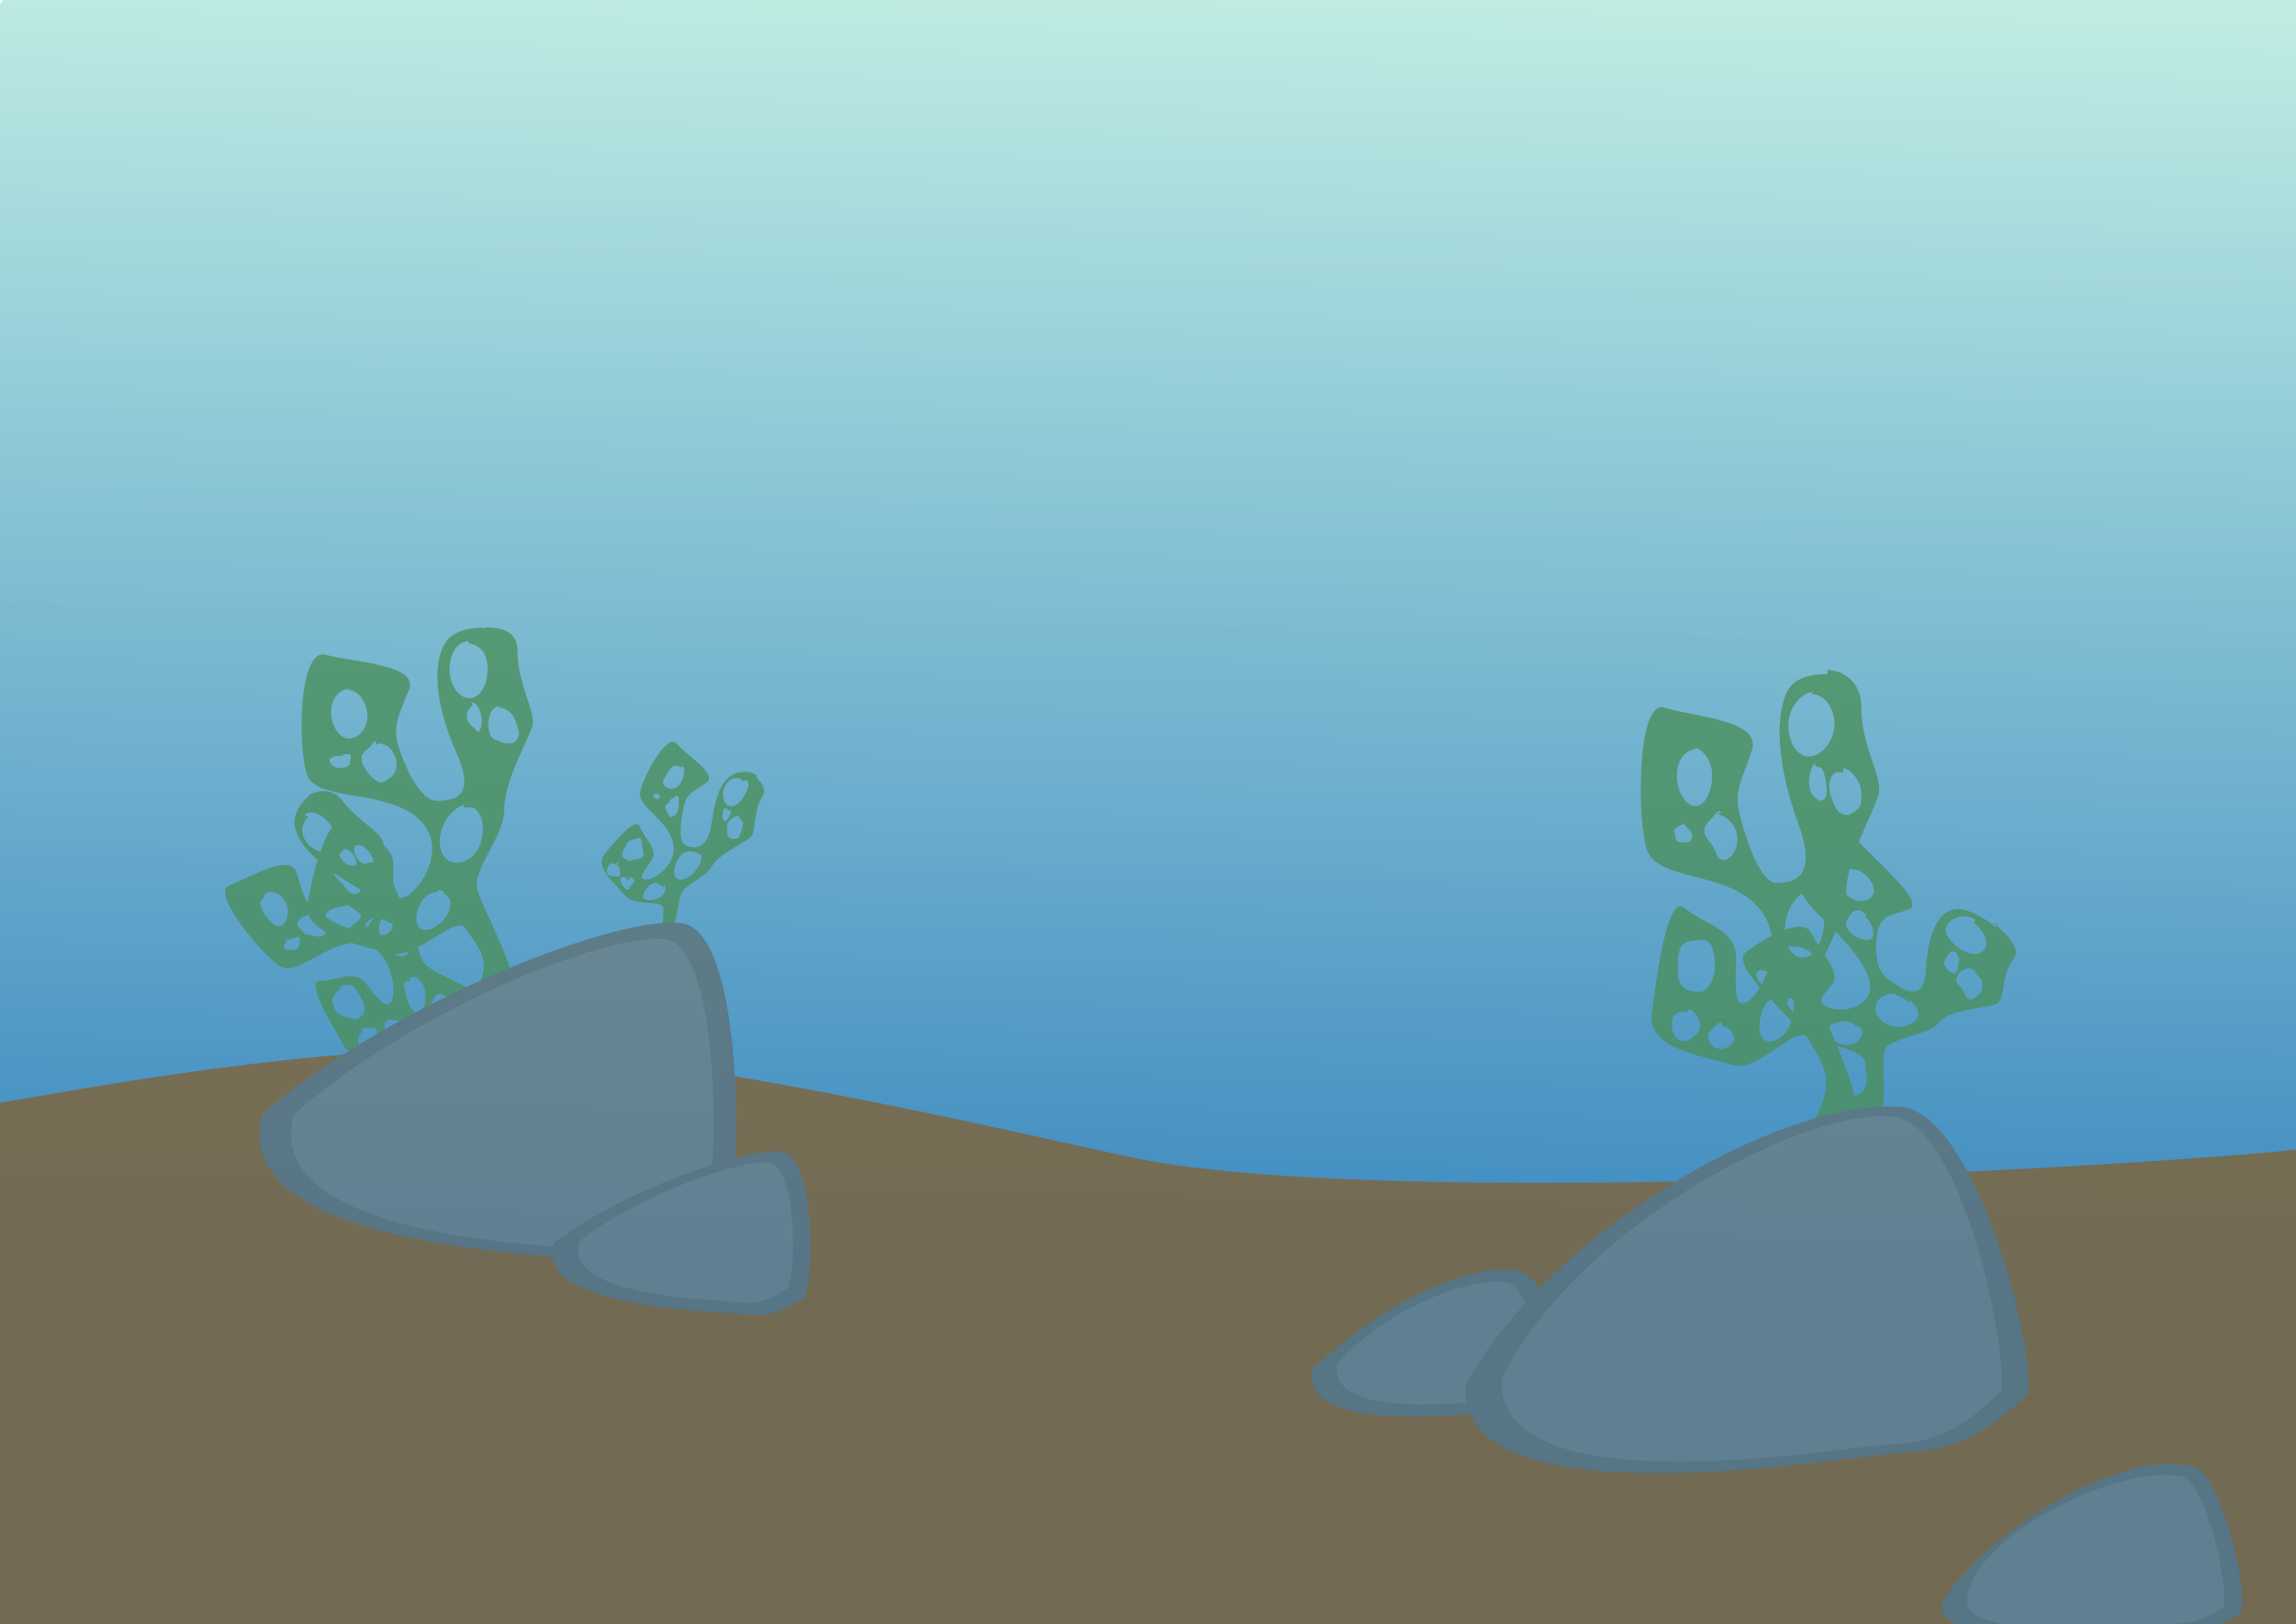 <svg xmlns:dc="http://purl.org/dc/elements/1.1/" xmlns:cc="http://creativecommons.org/ns#" xmlns:rdf="http://www.w3.org/1999/02/22-rdf-syntax-ns#" xmlns="http://www.w3.org/2000/svg" xmlns:sodipodi="http://sodipodi.sourceforge.net/DTD/sodipodi-0.dtd" xmlns:inkscape="http://www.inkscape.org/namespaces/inkscape" sodipodi:docname="background.svg" inkscape:version="0.91 r13725" viewBox="0 0 1052 744"><sodipodi:namedview inkscape:current-layer="layer2" inkscape:window-maximized="1" inkscape:window-y="0" inkscape:window-x="0" inkscape:cy="509.79711" inkscape:cx="705.37933" inkscape:zoom="0.61026616" showgrid="false" inkscape:window-height="1060" inkscape:window-width="1880" inkscape:pageshadow="2" inkscape:pageopacity="0" guidetolerance="10" gridtolerance="10" objecttolerance="10" borderopacity="1" bordercolor="#666666" pagecolor="#ffffff"/><title>Sea Fantasy</title><defs><linearGradient x1="449.838" x2="461.44" y1="592.589" gradientUnits="userSpaceOnUse" y2="-0.482" id="a"><stop style="stop-color:#3887bf;stop-opacity:1" offset="0" stop-color="#0060b4"/><stop style="stop-color:#beece3;stop-opacity:1" offset="1" stop-color="#abffee"/></linearGradient><linearGradient x1="449.838" x2="461.44" y1="592.589" gradientUnits="userSpaceOnUse" y2="-0.482" id="b"><stop style="stop-color:#3887bf;stop-opacity:1" offset="0" stop-color="#0060b4"/><stop style="stop-color:#beece3;stop-opacity:1" offset="1" stop-color="#abffee"/></linearGradient></defs><g inkscape:label="Layer 1" inkscape:groupmode="layer"><rect x="2.3023987e-09" y="-0.482" width="1055.9" height="748.41" ry="3.413" style="fill:url(#a);stroke:none;stroke-width:1.772;stroke-linecap:round"/><path d="M221.365 287.622c-7.966-.145-14.824 2.267-17.721 7.48-5.793 10.429-3.67 29.174 5.6 50.03s-2.18 21.718-9.133 21.718c-6.952 0-13.722-13.273-17.198-23.702-3.476-10.428-.139-15.626 4.496-27.213 4.635-11.587-25.382-12.485-38.128-15.96-12.745-3.477-12.99 43.808-8.354 55.395 4.634 11.587 35.033 6.33 50.096 19.075 15.063 12.746 2.168 32.585-4.784 36.061-6.952 3.476-6.054-4.034-6.054-14.462s-13.562-13.185-21.673-18.978c-8.111-5.794-15.322 23.09-17.64 36.994-2.317 13.904 24.77 19.16 37.515 22.635 12.746 3.476 30.687-19.047 35.322-10.936 4.634 8.11 14.371 14.452 1.625 31.832 0 0 11 1.135 17.952-3.5 6.952-4.635-12.321-37.42-14.639-46.69-2.317-9.269 12.424-24.041 12.424-36.787 0-12.745 10.36-30.515 12.678-37.468 2.317-6.952-6.637-18.768-6.637-34.99 0-8.11-5.828-10.592-13.794-10.737l-1.872.395m1.954 18.611c0 6.681-2.913 13.415-8.237 13.416-5.324 0-9.196-6.552-9.197-13.233 0-6.682 3.364-12.82 8.688-12.82l.115.943c5.735.903 8.631 5.012 8.631 11.694zm-63.793 9.688c4.525 0 8.72 5.866 8.72 11.748s-3.924 10.465-8.449 10.465-8.209-6.165-8.209-12.047c0-5.883 3.594-10.563 8.119-10.563l1.278-.275m55.108 6.278c1.518.05 2.985 1.814 3.85 4.207 1.19 3.289.94 8.039-.82 9.353-.846.631-.235-.464-1.237-1.135-1.002-.67-3.107-2.501-3.678-4.08-1.19-3.289.361-5.45 2.122-6.765.427-.319-.735-1.61-.23-1.593l.108-.145m19.157 7.128c1.001 2.078 2.656 5.83 2.316 7.887-.34 2.057-1.25 2.894-2.732 3.725-1.483.83-4.6.118-6.357-.765-1.756-.883-2.903-.606-3.904-2.685-2.084-4.328-.85-11.106 2.237-12.836.748-.42.397-.468 1.282-.446l.703.637c1.663.03 4.938 1.333 6.455 4.483zm-62.115 11.855c2.328.13 4.558.912 6.279 3.325 2.879 4.037 2.795 9.146.046 11.648-1.321 1.201-3.909 3.362-5.82 2.84-1.913-.521-4.538-3.245-5.921-5.184-1.383-1.94-2.247-3.85-2.29-6.07-.044-2.221 2.483-3.63 3.804-4.831 1.004-.913 1.461-2.942 2.882-2.863l-.143 1.984m-14.765 4.21c1.23 0 2.18-.484 3.049.168.869.652-.193 2.798-.193 3.72-.001 1.92-2.09 2.289-4.65 2.289-2.558 0-4.6-1.598-4.601-3.518 0-.922.414-.658 1.283-1.31.87-.652 3.545-.774 4.774-.774l-.417.208m55.777 23.512c1.19-.035 3.96-.214 4.966.435 4.148 2.68 5.021 10.701 2.22 17.407-2.801 6.705-10.159 9.078-14.307 6.4-4.148-2.68-4.979-9.355-2.178-16.06 2.038-4.88 7.091-9.54 10.664-9.643l-1.227-.127m-49.281 18.762c2.382 0 3.705.747 5.39 2.703 1.683 1.956 2.84 4.592 2.84 7.358s-.892 5.421-2.577 7.377c-1.684 1.955-4.311 5.015-6.693 5.015-2.382 0-3.42-2.25-5.104-4.205-1.684-1.956-4.213-3.622-4.214-6.388 0-2.766.807-5.546 2.491-7.502 1.684-1.956 3.74-3.974 6.122-3.974l1.967.19m39.04 20.368c.83-.033.711 1.318 1.365 1.693 2.912 1.676 3.457 4.989.745 9.703-2.712 4.715-8.74 7.858-11.653 6.183-2.912-1.675-2.902-7.249-.19-11.964 2.027-3.52 5.053-4.973 7.813-5.082l.005-.717m-44.098 6.453c1.92 0 3.674.701 5.032 1.733s3.787 2.385 3.787 3.845c0 1.46-2.1 2.582-3.458 3.614s-2.848 3.452-4.77 3.452c-3.998 0-7.885-4.032-7.885-7.071 0-3.04 5.017-4.652 9.016-4.652l-.038-.652m19.535 7.812c1.032.815 2.195.13 2.195 1.282-.001 2.4-2.13 4.81-5.17 4.81-3.039 0-7.29-2.16-7.29-4.56 0-1.152 1.826-2.63 2.858-3.445s3.013-.195 4.473-.195l-1.752.413c1.289-.228 3.654.88 4.686 1.695z" style="fill:#4a8e59;fill-opacity:1;fill-rule:evenodd;stroke:none;stroke-width:1px;stroke-linecap:butt;stroke-linejoin:miter;stroke-opacity:1" inkscape:connector-curvature="0" sodipodi:nodetypes="csssssssssssssscssssscccccccccccccccccscscccscsccccccscscsscccscscsccccscccccscscscsccccccccccscsccccscccsccs"/><path sodipodi:nodetypes="czssccc" inkscape:connector-curvature="0" d="M-20.856 508.787c55.617-9.27 166.224-31.298 256.07-27.809 89.845 3.49 251.341 42.853 286.195 49.824 127.455 25.49 524.884 0 551.534-6.952 26.65-6.952 18.54 265.339 18.54 265.339L-45.19 778.76z" style="fill:#836134;fill-opacity:1;fill-rule:evenodd;stroke:none;stroke-width:1px;stroke-linecap:butt;stroke-linejoin:miter;stroke-opacity:1"/><path d="M141.65 364.616c-4.544 3.357-7.427 9.3-6.586 13.757 1.681 8.915 10.997 17.88 26.074 26.688 15.078 8.808 10.17 17.069 6.265 20.076-3.904 3.007-14.59-2.205-21.478-7.11-6.888-4.906-7.206-9.18-10.087-18.307-2.88-9.126-22.01 2.5-30.814 5.878-8.804 3.376 15.128 31.863 23.215 36.98 8.087 5.116 21.817-11.824 36.31-10.506 14.493 1.317 17.35 21.01 15.09 26.154-2.259 5.144-7.141-1.43-12.077-7.84-4.935-6.408-13.492-1.045-20.79-1.097-7.297-.052 5.312 19.914 10.591 29.461 5.28 9.548 22.071.83 30.876-2.547 8.804-3.377 7.955-23.625 14.397-20.645 6.442 2.98 14.993 2.167 16.06 18.362 0 0 6.513-5.127 8.224-10.983 1.711-5.855-25.57-15.635-31.258-20.33-5.689-4.694-5.026-21.243-11.058-29.077-6.032-7.833-7.282-22.87-9.27-28.145-1.99-5.275-11.091-8.972-18.769-18.941-3.839-4.985-11.077-5.035-15.62-1.678l.153-.082m-1.251 8.314c2.991-2.303 8.206.44 11.368 4.546 3.162 4.107 4.302 9.46 1.312 11.763-2.99 2.303-8.842.778-12.005-3.328-3.162-4.106-2.199-9.374.791-11.677l-1.597-.671m-18.408 35.858c2.542-1.957 6.058-.98 8.843 2.635 2.783 3.615 2.072 9.49-.47 11.448-2.54 1.957-5.123-.344-7.907-3.959s-3.292-6.662-.75-8.619l.468-.586m32.545-21.085c.877-.625 4.335-.853 5.954.244 2.224 1.506 3.658 5.192 3.29 6.762-.176.753-.638.1-1.519.121-.88.022-1.888.256-2.956-.468-2.225-1.507-3.889-4.75-3.522-6.32.09-.38-1.467.253-1.176.045l.099-.929m8.554-4.347c1.526-1.11 3.882-.992 6.225.287 1.546.844 2 3.324 2.782 4.736.783 1.411 2.768 3.21 2.328 4.361-.44 1.152-3.262 1.1-4.666 1.317-1.405.217-2.001 1.105-3.547.26-3.22-1.759-4.371-6.713-3.456-9.112.221-.58.708-.876 1.216-1.246l-.191-.29m-25.36 35.995c1.37-.927 4.296-2.852 6.404-2.114 3.528 1.236 5.209 4.489 4.848 7.216-.173 1.31-.122 2.29-1.443 2.797-1.32.506-2.836.56-4.53-.034-1.695-.593-3.226-.079-4.301-1.425-1.075-1.345-2.993-3.03-2.819-4.34.132-.994 2.34-2.887 3.175-3.453l-.067 1.027m-6.725 10.134c.69-.531 1.404-.723 2.201-.698.797.025 1.551-1.273 1.988-.706.907 1.18.694 4.392-.744 5.499-1.437 1.107-5.12.777-6.028-.402-.436-.567.984-2.409 1.164-3.185.18-.777-.704-1.365-.014-1.897l.569 1.627m43.977-11.605c.652-.536 1.687-.4 2.559-.437 3.598-.147 7.582 3.648 9.182 8.981 1.6 5.333.228 10.254-3.37 10.402-3.598.147-8.426-4.785-10.026-10.117-1.164-3.88-.06-6.22 1.898-7.829l-.524.605m-20.763 31.66c1.338-1.03 4.326-1.496 6.198-1.022 1.872.474 2.196 2.332 3.505 4.032 1.31 1.7 2.668 4.915 2.647 6.846-.02 1.93-1.356 3.066-2.694 4.096-1.337 1.03-1.288.593-3.16.12-1.871-.474-5.573-1.13-6.882-2.83-1.31-1.699-1.998-3.619-1.977-5.55.02-1.93 2.615-4.39 3.953-5.42l-.353-.393m31.775-4.19c.45-.38 1.026-.534 1.57-.586 2.43-.23 4.874 2.788 5.582 6.859.708 4.07-1.05 9.276-3.479 9.506-2.428.23-4.86-4.76-5.569-8.831-.528-3.04-1.266-4.763.233-6.024l1.453.689M164.8 471.325c1.079-.831 3.935-.302 5.186-.255 1.252.047 1.75-.48 2.44.418.692.897-.066 3.809-.34 5.03-.275 1.223-1.2 2.223-2.278 3.054-2.247 1.73-3.524 1.277-4.963-.591-1.438-1.868-.886-4.566 1.36-6.296l-.724-1.522m12.155-3.828c.82-.631 2.266.015 3.231.07.966.054 1.806.163 2.352.872 1.135 1.475-1.085 3.287-2.792 4.601-1.707 1.315-2.328 2.235-3.464.76-.546-.708-.809-2.59-.615-3.537.194-.947-1.08-1.341-.26-1.973l.255.711" style="fill:#4a8e59;fill-opacity:1;fill-rule:evenodd;stroke:none;stroke-width:1px;stroke-linecap:butt;stroke-linejoin:miter;stroke-opacity:1" inkscape:connector-curvature="0"/><path d="M346.616 355.153c-3.376-2.418-8.447-1.647-11.128-.11-5.362 3.075-7.798 10.619-9.578 22.926-1.78 12.307-9.367 10.871-12.349 8.819-2.981-2.053-1.482-12.29-.096-18.102 1.387-5.811 5.063-6.202 10.249-10.15 5.185-3.95-9.144-12.45-13.65-17.808-4.507-5.358-15.538 15.426-16.748 22.111-1.21 6.685 11.999 12.3 14.941 22.596 2.943 10.296-8.624 17.98-12.564 17.522-3.941-.458.162-4.532 3.04-9.317s-3.623-9.788-5.503-14.84c-1.88-5.054-11.431 6.818-16.262 12.514-4.83 5.696 5.082 13.69 9.589 19.048 4.507 5.358 17.666 1.15 17.416 6.24s.964 11.106-9.298 15.319c0 0 5.014 3.102 9.275 3.028 4.26-.074 6.395-20.04 7.96-24.978 1.563-4.938 10.713-7.23 14.23-13.078 3.517-5.849 14.728-10.706 17.64-13.212 2.913-2.506.974-11.317 5.45-18.76 2.238-3.722-.477-7.129-3.854-9.547l1.617 1.164m-5.222.802c2.283 1.572.73 4.788-1.114 7.854s-5.062 5.27-7.346 3.699c-2.283-1.572-2.836-6.068-.993-9.134 1.844-3.066 5.182-4.148 7.465-2.576l.503.867m-27.736-7.398c1.941 1.336.674 5.832-.95 8.531-1.622 2.7-4.793 2.619-6.733 1.283-1.94-1.336-.889-3.28.734-5.979 1.623-2.699 3.115-4.723 5.056-3.387l1.895.447m21.953 19.895c.636.472.526-.303.237 1.051-.398 1.86-1.566 3.433-2.684 3.516-.537.04-.427-.117-.672-.72-.245-.605-.458-1.539-.267-2.432.397-1.86.279-2.654 1.397-2.737.27-.02 1.372 1.193 1.584 1.35l.994-1.504m4.348 5.749c1.122.816 1.017.815.798 2.708-.144 1.25-1.031 4.317-1.745 5.16-.713.844-2.069.788-2.934.731-.865-.056-1.565-.47-2.075-1.393-.51-.924-.479-3.469-.334-4.718.3-2.602 3.367-4.481 5.168-4.364.436.029.702 1.64 1.076 1.912l-.054-1.636m-28.841-9.382c.963.747.333 2.45.405 4.065.12 2.702-.952 4.876-2.821 5.212-.898.161-.388 1.029-1.064.225-.676-.804-2.13-3.317-2.187-4.615-.058-1.298 1.138-1.007 1.732-2.039.594-1.031.323-1.357 1.22-1.518.683-.122 1.617-1.891 2.205-1.436l.075-.001m-8.235-.404c.527.363.234-.826.427-.27.193.556.05 1.235-.205 1.658-.53.88-.966.56-2.064-.196-1.097-.756-.63-1.2-.1-2.081.254-.423-.588.384-.035.342.552-.043.868-.011 1.395.352l-.334-1.18m19.406 28.692c.52.335.668-.754.92-.16 1.04 2.455-1.922 7.668-4.973 9.918-3.052 2.25-6.023 2.424-7.063-.03-1.04-2.454.67-8.03 3.722-10.28 2.22-1.637 6.057-.83 7.618.177l-1.497-1.15m-25.37-5.145c1.021.703.214.628.397 2.022.182 1.395 1.274 4.258.51 5.527-.762 1.269-3.667 1.299-4.93 1.699-1.261.4-2.382-.051-3.404-.755-1.021-.703-.943-.249-1.126-1.644-.182-1.394 1.002-3.345 1.765-4.614.764-1.27.906-1.765 2.168-2.166 1.262-.4 3.668-1.475 4.69-.771l-.232.935m9.363 20.331c.365.23 1.554-.536 1.73-.171.787 1.628.312 4.448-2.153 5.81-2.464 1.363-6.87 1.983-7.657.355-.786-1.629 1.48-5.285 3.944-6.648 1.84-1.017 4 .811 5.214 1.576l.915-1.084m-22.808-10.149c.824.567 1.493 2.007 1.79 2.882.298.875.639 2.219.236 2.889-.403.67.372.515-.495.588-.867.072-3.593.097-4.416-.47-1.715-1.182-1.122-2.977-.283-4.372.839-1.394 1.977-1.543 3.692-.363l1.29-1.427m5.474 7.022c.626.43 1.105 1.059 1.323 1.737.218.68-1.028 1.266-1.346 1.794-.662 1.101-1.124 2.913-2.427 2.016-1.304-.898-3.21-3.936-2.547-5.037.318-.53.747-.661 1.415-.73.667-.07 1.615 1.272 2.241 1.703l.424-1.689" style="fill:#4a8e59;fill-opacity:1;fill-rule:evenodd;stroke:none;stroke-width:1px;stroke-linecap:butt;stroke-linejoin:miter;stroke-opacity:1" inkscape:connector-curvature="0"/><path inkscape:connector-curvature="0" d="M120.503 509.945c61.41-52.14 164.534-91.536 192.342-86.901 27.809 4.635 27.809 114.71 19.698 139.042-28.967 20.857-40.554 17.38-60.252 15.063-19.697-2.317-170.327-5.793-151.788-67.204z" style="fill:#5f6f74;fill-rule:evenodd;stroke:none;stroke-width:1px;stroke-linecap:butt;stroke-linejoin:miter;stroke-opacity:1;fill-opacity:1"/><path inkscape:connector-curvature="0" d="M134.724 510.455c54.462-48.04 145.916-84.336 170.578-80.066 24.662 4.27 24.662 105.687 17.469 128.105-25.69 19.216-35.965 16.013-53.434 13.878-17.469-2.135-151.054-5.337-134.613-61.917z" style="fill:#6c7e84;fill-opacity:1;fill-rule:evenodd;stroke:none;stroke-width:1px;stroke-linecap:butt;stroke-linejoin:miter;stroke-opacity:1"/><path inkscape:connector-curvature="0" d="M253.838 569.38c33.293-25.072 89.199-44.016 104.275-41.787 15.075 2.229 15.075 55.159 10.678 66.86-15.704 10.028-21.985 8.357-32.664 7.242-10.679-1.114-92.34-2.785-82.289-32.315z" style="fill:#5f6f74;fill-opacity:1;fill-rule:evenodd;stroke:none;stroke-width:1px;stroke-linecap:butt;stroke-linejoin:miter;stroke-opacity:1"/><path inkscape:connector-curvature="0" d="M265.597 568.518c27.682-21.46 74.166-37.674 86.7-35.766 12.535 1.907 12.535 47.21 8.88 57.225-13.058 8.584-18.28 7.153-27.16 6.2-8.879-.954-76.777-2.385-68.42-27.66z" style="fill:#6c7e84;fill-opacity:1;fill-rule:evenodd;stroke:none;stroke-width:1px;stroke-linecap:butt;stroke-linejoin:miter;stroke-opacity:1"/><path inkscape:connector-curvature="0" style="fill:#4a8e59;fill-opacity:1;fill-rule:evenodd;stroke:none;stroke-width:1px;stroke-linecap:butt;stroke-linejoin:miter;stroke-opacity:1" d="M837.204 308.844c-7.966-.176-15.634 2.018-18.53 8.36-5.794 12.683-3.884 35.001 5.385 60.368 9.27 25.367-3.113 26.915-10.065 26.915s-13.042-17.018-16.518-29.702c-3.476-12.683.592-16.968 5.227-31.06 4.635-14.093-27.217-15.325-39.963-19.553-12.745-4.227-12.772 51.015-8.137 65.108 4.635 14.092 35.072 9.85 50.135 25.353 15.063 15.502 3.007 39.923-3.945 44.15-6.952 4.228-5.4-7.779-5.4-20.462 0-12.684-15.297-15.22-23.407-22.267-8.111-7.046-12.832 31.114-15.149 48.026-2.317 16.91 23.888 19.51 36.634 23.739 12.745 4.227 30.84-21.243 35.476-11.379 4.634 9.865 14.168 17.036 1.422 38.175 0 0 11.35 1.48 18.303-4.156 6.952-5.638-14.201-44.929-16.519-56.203-2.317-11.274 13.71-29.61 13.71-45.111 0-15.502 12.482-36.57 14.8-45.025 2.317-8.456-7.893-21.21-7.893-40.94 0-9.865-7.458-16.07-15.424-16.246l.02 1.957m-7.312 9.073c5.325 0 10.472 5.631 10.472 13.758 0 8.126-6.297 14.88-11.62 14.88-5.325 0-9.53-6.29-9.531-14.417 0-8.127 6.185-15.147 11.51-15.148l-.178-.63m-55.471 25.951c4.525 0 9.252 5.724 9.252 12.878 0 7.155-3.152 14.009-7.677 14.009-4.525 0-8.505-6.71-8.505-13.865 0-7.154 3.976-12.022 8.5-12.022l-.084-.635m55.713 8.616c1.518.062 2.47.107 3.336 3.018 1.19 4 1.878 10.135.117 11.734-.846.768-2.272.987-3.274.171-1.002-.815-2.715-2.431-3.286-4.352-1.19-4 .16-10.326 1.922-11.925.427-.387.049-.536.554-.516l-.357.32m13.041 2.098c2.66.082 6.093 3.792 7.61 7.623 1.001 2.528.878 6.027.537 8.53-.34 2.502-2.848 3.61-4.33 4.621-1.484 1.01-3.303.935-5.06-.138-1.756-1.074-2.864-3.898-3.865-6.426-2.085-5.265-1.591-9.93 1.495-12.034.748-.51 2.56-.241 3.445-.214l.355-.102m-57.963 19.215c2.328.157 5.941 2.456 7.662 5.39 2.88 4.91 1.685 10.632-1.065 13.674-1.32 1.461-2.92 2.356-4.832 1.721-1.912-.634-2.19-3.548-3.574-5.906-1.383-2.358-3.993-4.518-4.037-7.219-.043-2.7 2.61-4.799 3.93-6.26 1.004-1.109 1.924-2.82 3.346-2.724l.422.65m-17.543 5.495c1.23 0 2.174 1.699 3.044 2.492.869.793 1.236 1.294 1.235 2.415 0 2.335-.867 3.339-3.426 3.339s-4.137-.21-4.138-2.544c0-1.122-1.22-2.927-.352-3.72.87-.793 2.946-2.208 4.176-2.208l1.065.728m56.012 28.192c1.19-.043 1.776.325 2.781 1.115 4.148 3.26 5.79 14.435 2.988 22.59-2.801 8.156-8.273 10.29-12.42 7.03-4.149-3.258-5.62-10.63-2.819-18.787 2.038-5.934 6.43-10.317 10.003-10.444l.164-.6m-50.85 23.281c2.383 0 3.602-.282 5.286 2.097 1.684 2.379 1.971 6.722 1.97 10.087 0 3.364-.96 6.428-2.644 8.806-1.685 2.379-2.808 2.718-5.19 2.718-2.38 0-5.784-.635-7.469-3.014-1.684-2.378-1.701-4.318-1.701-7.682 0-3.365.032-7.924 1.716-10.303 1.684-2.38 5.335-2.477 7.717-2.476l.43-1.426m37.434 26.085c.83-.04 3.354-.382 4.008.074 2.912 2.038 2.29 9.23-.422 14.964-2.713 5.734-8.485 7.748-11.397 5.711-2.912-2.038-2.762-9.058-.05-14.792 2.027-4.282 6.164-5.51 8.925-5.643l.29-.146m-44.1 6.732c1.92 0 2.14.861 3.498 2.117 1.358 1.255 2.085 3.887 2.085 5.662 0 1.776-.81 2.735-2.168 3.99-1.358 1.255-3.145 2.721-5.066 2.721-3.999 0-5.629-4.142-5.629-7.838 0-3.697 1.606-5.603 5.605-5.604l1.885-.135m15.006 6.84c1.46 0 2.441-.097 3.474.894 1.032.992 2.61 3.165 2.61 4.567-.002 2.918-3.32 4.823-6.359 4.823s-5.66-2.841-5.66-5.76c0-1.401 2.126-3.646 3.158-4.637 1.032-.991 1.61-1.674 3.07-1.674l.34 1.96"/><path d="M914.415 424.609c-6.183-5.024-14.358-8.869-18.67-8.097-8.62 1.545-12.45 12.298-13.357 28.352-.906 16.053-12.482 7.491-17.927 3.17-5.446-4.322-5.484-13.966-4.123-21.273 1.36-7.306 6.083-7.304 14.251-10.14 8.168-2.837-15.1-22.214-23.722-31.852-8.622-9.639-25.21 12.173-26.117 20.771-.907 8.599 23.678 24.303 30.486 39.956 6.808 15.653-10.31 18.767-17.117 16.16-6.807-2.606-2.61-5.661 1.473-10.807 4.084-5.146-5.752-15.688-9.837-23.589-4.084-7.9-22.366 3.31-29.626 8.73-7.26 5.421 13.204 23.355 21.827 32.994 8.622 9.638 32.186 10.958 32.64 17.841.455 6.884 4.562 15.773-12.227 16.426 0 0 9.193 6.66 16.453 8.695 7.26 2.034 2.8-24.62 4.614-30.635 1.815-6.015 20.099-6.602 25.09-12.891 4.99-6.29 21.5-6.468 26.038-8.458 4.538-1.99 1.86-12.883 8.213-20.887 3.176-4.003-2.945-10.994-9.128-16.017l1.712.076m-10.619-.027c4.171 3.31 7.039 8.677 4.422 11.974-2.617 3.296-8.09 2.127-12.26-1.183-4.17-3.31-6.999-7.432-4.383-10.73 2.616-3.297 8.594-4.924 12.765-1.615l-.664.594m-50.77-22.22c3.544 2.812 6.223 7.715 3.92 10.618-2.304 2.902-7.18 3.103-10.724.29-3.545-2.813-6.036-7.74-3.733-10.642 2.304-2.902 7.285-2.691 10.83.121l.252.15m42.703 37.984c1.17.969.517 1.237.257 2.955-.356 2.362-.438 4.874-2.332 4.428-.91-.214-1.96-.52-2.482-1.475-.523-.954-1.993-2.06-1.822-3.194.356-2.362 2.846-5.715 4.74-5.27.46.109 1.39.502 1.778.824l-.634-.17m9.32 10.165c2.057 1.686 2.371 2.728 2.326 5.225-.03 1.649-.464 2.986-1.536 3.79-1.072.804-3.127 2.64-4.613 2.128-1.487-.512-2.048-3.33-3.078-4.857-1.03-1.527-2.709-2.257-2.679-3.905.063-3.431 4.139-6.265 7.234-5.2.75.258.744.56 1.43 1.122l.705 1.851m-51.288-27.142c1.773 1.511 3.245 3.772 3.648 6.033.674 3.781-.383 5.295-3.516 4.82-1.505-.228-4.977-1.408-6.27-2.854-1.294-1.446-2.136-2.34-2.46-4.157-.324-1.817 1.806-4.09 2.642-5.212.835-1.123 2.152-1.471 3.657-1.242 1.144.174 2 1.445 3.082 2.368l-.268.17m-14.059-8.99c.963.764.474 1.46.9 2.322.426.862 1.953 2.627 1.592 3.082-.752.946-3.47 1.126-5.475-.464-2.005-1.591-2.54-4.696-1.79-5.644.361-.455.598-1.276 1.535-1.057.936.218 1.32.66 2.284 1.424l.894 1.693m33.606 45.616c.946.722 3.084 3.008 3.617 3.953 2.2 3.901.084 6.726-4.736 8.293-4.82 1.568-10.757-.46-12.957-4.36-2.2-3.9-.737-8.349 4.082-9.917 3.507-1.14 7.592 1.418 10.432 3.588l1.28-.576m-46.824-22.615c1.866 1.48 2.547 4.347 3.1 6.359.554 2.012-.746 2.23-1.83 3.594-1.082 1.365-1.2 2.622-3.286 2.54-2.085-.082-4.716-1.586-6.582-3.067-1.865-1.48-3.691-1.625-4.245-3.637-.553-2.012-.493-5.894.59-7.26 1.083-1.364 3.972-.865 6.057-.783 2.085.081 4.322.864 6.188 2.345l-.042-.45m21.047 33.884c.663.5 2.181.972 2.546 1.564 1.625 2.637-1.366 6.944-5.337 7.584-3.97.64-8.598-2.369-10.224-5.006-1.625-2.636 1.983-4.973 5.954-5.614 2.965-.477 4.64.013 6.846 1.675l1.134 1.556m-36.995-25.877c1.504 1.194 1.073 3.57 1.732 4.923.66 1.354 1.388 1.366.816 2.086-.571.72-1.793 2.816-3.261 2.481-1.468-.335-3.276-1.262-4.78-2.456-3.132-2.487-4.806-5.786-3.616-7.285 1.19-1.5 5.277-.49 8.41 1.995l-.156-.017m10.205 12.243c1.144.907 2.01 1.354 2.5 2.398.489 1.044.497 2.006.046 2.575-.94 1.183-1.798 1.327-4.178-.562-2.38-1.89-3.574-4.342-2.635-5.527.45-.568-.49-1.297.637-1.058 1.128.24 2.498 1.29 3.641 2.198l1.743-.971" style="fill:#4a8e59;fill-opacity:1;fill-rule:evenodd;stroke:none;stroke-width:1px;stroke-linecap:butt;stroke-linejoin:miter;stroke-opacity:1" inkscape:connector-curvature="0"/><path style="fill:#5f6f74;fill-opacity:1;fill-rule:evenodd;stroke:none;stroke-width:1px;stroke-linecap:butt;stroke-linejoin:miter;stroke-opacity:1" d="M591.732 616.49c57.09-38.402 97.554-34.661 104.084-27.645 10.384 11.154 15.267 41.018 10.87 52.718-15.705 10.029-21.986 8.357-32.665 7.243-10.679-1.114-92.34-2.786-82.289-32.315z" inkscape:connector-curvature="0" sodipodi:nodetypes="cscsc" transform="rotate(-8.901 666.9 561.699)"/><path style="fill:#6c7e84;fill-opacity:1;fill-rule:evenodd;stroke:none;stroke-width:1px;stroke-linecap:butt;stroke-linejoin:miter;stroke-opacity:1" d="M603.491 615.628c32.874-26.754 81.825-31.538 86.51-21.625 5.418 11.464 12.726 33.07 9.07 43.085-13.058 8.584-18.28 7.153-27.16 6.2-8.879-.954-76.776-2.385-68.42-27.66z" inkscape:connector-curvature="0" sodipodi:nodetypes="cscsc" transform="rotate(-8.901 666.9 561.699)"/><path inkscape:connector-curvature="0" d="M671.655 633.997c38.059-68.166 141.316-130.265 198.942-126.957 33.194 1.905 61.687 105.822 58.644 131.34-27.951 26.7-42.19 25.85-65.465 27.907-23.275 2.058-197.577 31.69-192.121-32.29z" style="fill:#5f6f74;fill-opacity:1;fill-rule:evenodd;stroke:none;stroke-width:1px;stroke-linecap:butt;stroke-linejoin:miter;stroke-opacity:1" sodipodi:nodetypes="cscsc"/><path inkscape:connector-curvature="0" d="M688.158 631.376c35.341-71.024 142.32-125.535 180.57-119.613 29.174 4.517 50.815 101.805 48.334 125.255-24.602 24.38-37.26 23.51-57.922 25.256-20.663 1.747-175.273 27.91-170.982-30.898z" style="fill:#6c7e84;fill-opacity:1;fill-rule:evenodd;stroke:none;stroke-width:1px;stroke-linecap:butt;stroke-linejoin:miter;stroke-opacity:1" sodipodi:nodetypes="cscsc"/><path inkscape:connector-curvature="0" d="M889.874 734.13c16.706-28.507 78.399-70.792 114.214-62.503 14.63 3.386 25.62 57.272 22.934 66.949-14.116 9.64-20.572 9.038-31.3 9.369-10.73.33-111.593 10.49-105.848-13.814z" style="fill:#5f6f74;fill-opacity:1;fill-rule:evenodd;stroke:none;stroke-width:1px;stroke-linecap:butt;stroke-linejoin:miter;stroke-opacity:1" sodipodi:nodetypes="cscsc"/><path inkscape:connector-curvature="0" d="M901.39 732.127c2.013-27.14 67.686-61.443 97.677-55.796 12.336 2.323 21.974 51.322 19.78 59.593-11.702 8.208-17.075 7.675-26 7.928-8.924.254-96.13 9.05-91.456-11.725z" style="fill:#6c7e84;fill-opacity:1;fill-rule:evenodd;stroke:none;stroke-width:1px;stroke-linecap:butt;stroke-linejoin:miter;stroke-opacity:1" sodipodi:nodetypes="cscsc"/><rect x="2.3023987e-09" y="-0.482" width="1055.9" height="748.41" ry="3.413" style="fill:url(#b);stroke:none;stroke-width:1.772;stroke-linecap:round;opacity:.227"/></g></svg>